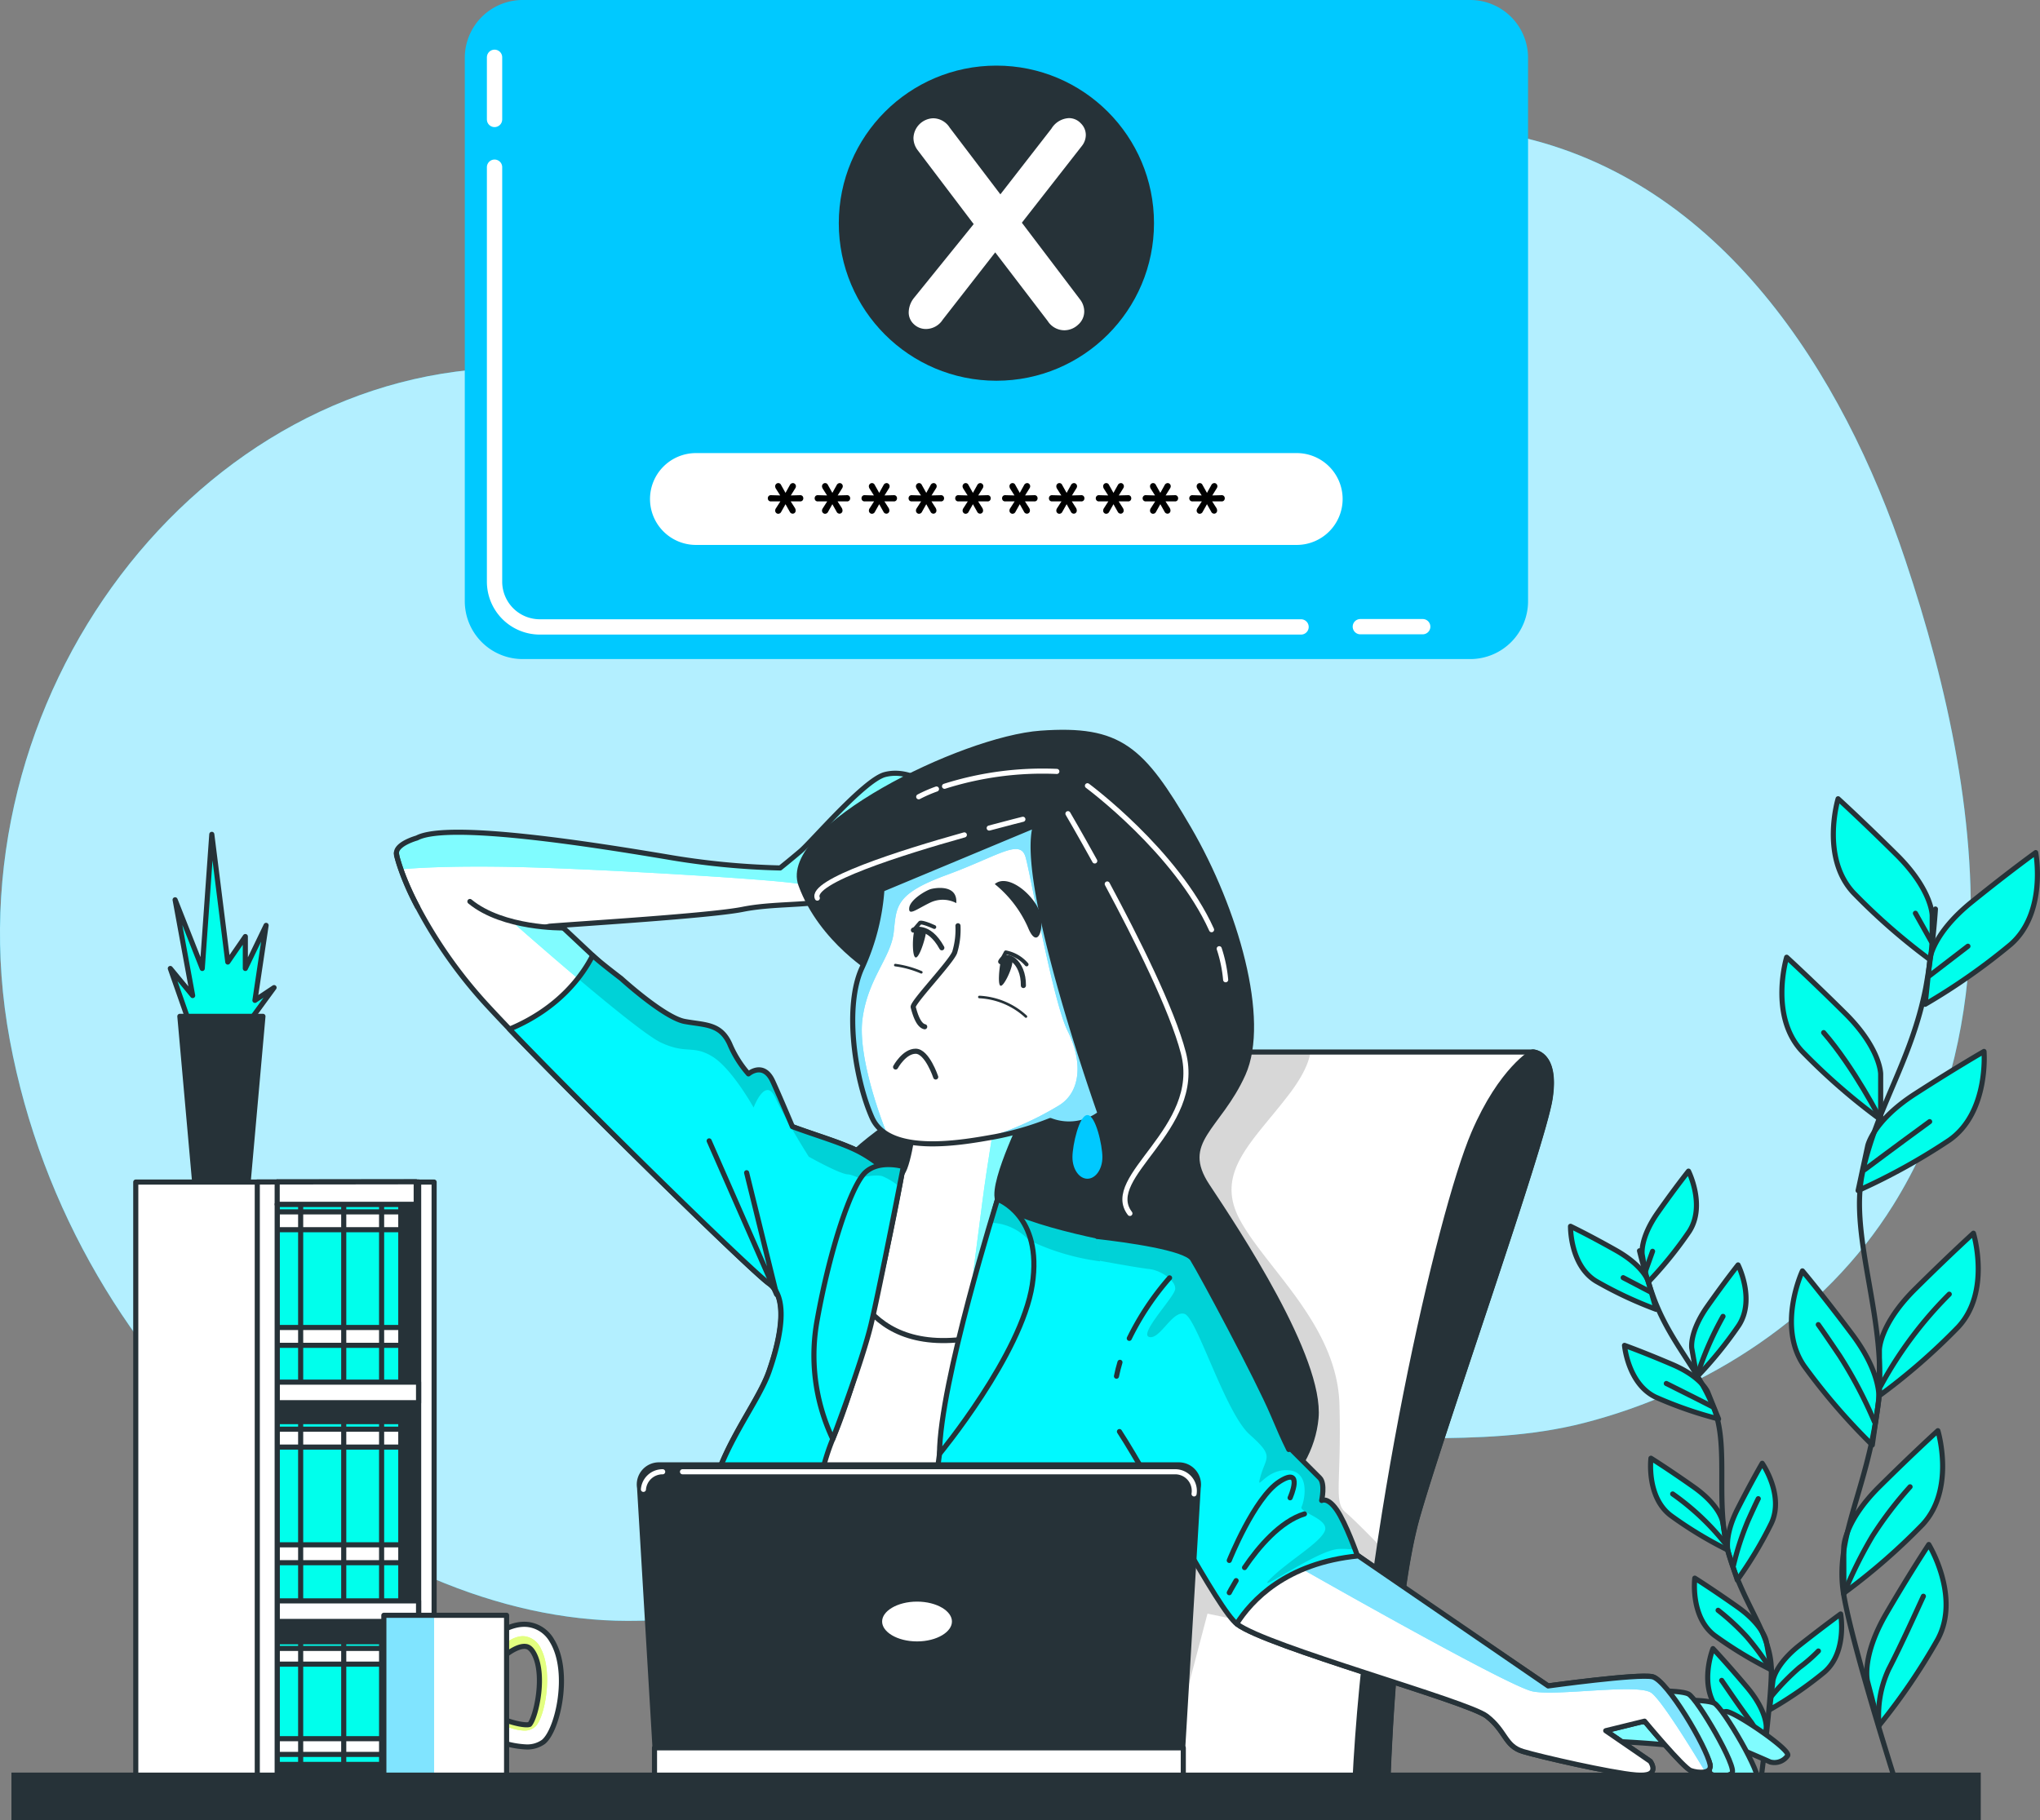 <svg id="Layer_1" data-name="Layer 1" xmlns="http://www.w3.org/2000/svg" xmlns:xlink="http://www.w3.org/1999/xlink" viewBox="0 0 399.71 356.78"><rect x="0" y="0" width="399.71" height="356.78" fill="#808080" stroke="none"/><defs><style>.cls-1,.cls-14,.cls-29,.cls-31,.cls-35,.cls-5{fill:none;}.cls-2{fill:#00c9ff;}.cls-11,.cls-3,.cls-7,.cls-8{fill:#fff;}.cls-3{opacity:0.7;}.cls-11,.cls-13,.cls-3{isolation:isolate;}.cls-4{fill:#00ffec;}.cls-29,.cls-31,.cls-4,.cls-5,.cls-6,.cls-7{stroke:#263238;}.cls-14,.cls-29,.cls-31,.cls-35,.cls-4,.cls-5,.cls-6,.cls-7{stroke-linecap:round;stroke-linejoin:round;}.cls-30,.cls-6{fill:#263238;}.cls-9{clip-path:url(#clip-path);}.cls-10{fill:#00f9ff;}.cls-11,.cls-16{opacity:0.5;}.cls-12{clip-path:url(#clip-path-3);}.cls-13{opacity:0.16;}.cls-14,.cls-35{stroke:#fff;}.cls-15{clip-path:url(#clip-path-4);}.cls-17{clip-path:url(#clip-path-6);}.cls-18{clip-path:url(#clip-path-8);}.cls-19{clip-path:url(#clip-path-9);}.cls-20{clip-path:url(#clip-path-10);}.cls-21{clip-path:url(#clip-path-11);}.cls-22{clip-path:url(#clip-path-12);}.cls-23{clip-path:url(#clip-path-14);}.cls-24{clip-path:url(#clip-path-16);}.cls-25{clip-path:url(#clip-path-18);}.cls-26{clip-path:url(#clip-path-20);}.cls-27{clip-path:url(#clip-path-21);}.cls-28{clip-path:url(#clip-path-23);}.cls-29{stroke-width:0.5px;}.cls-31{stroke-width:0.75px;}.cls-32{clip-path:url(#clip-path-25);}.cls-33{fill:#c6ff00;}.cls-34{clip-path:url(#clip-path-27);}.cls-35{stroke-width:3px;}</style><clipPath id="clip-path" transform="translate(-54.93 -75)"><path class="cls-1" d="M136.74,252.74c-2.91-5.61-4.13-9.63-4.13-10.56,0-1.84,4-2.94,4-2.94,6.24-3.3,35.59,1.47,48.8,3.67a150.84,150.84,0,0,0,22.38,2.2s1.83-1.46,4-3.3,12.47-13.94,16.51-15,7.7,1.47,7.7,1.47,6.6,4,5.5,4.77-17.24,14.67-21.28,17.24-12.47,1.47-19.81,2.94c-6.32,1.26-31.92,2.82-37.79,3.3a21.33,21.33,0,0,1-13.21-1.1"/></clipPath><clipPath id="clip-path-3" transform="translate(-54.93 -75)"><path class="cls-1" d="M281.65,285.36a7.81,7.81,0,0,1,6.92-4.17h66.7s4.82,0,3.38,9.16-21.22,65.09-26,82-5.79,52.55-5.79,52.55h-80S253.2,339.67,281.65,285.36Z"/></clipPath><clipPath id="clip-path-4" transform="translate(-54.93 -75)"><path class="cls-1" d="M132.61,242.18a1.62,1.62,0,0,0,0,.21A1.62,1.62,0,0,1,132.61,242.18Zm4.13,10.56a48.12,48.12,0,0,1-4-9.72A48.12,48.12,0,0,0,136.74,252.74Zm-4.11-10.29c0,.06,0,.13,0,.22C132.65,242.59,132.64,242.51,132.63,242.45Zm.05.28a1.88,1.88,0,0,0,.06.29A1.88,1.88,0,0,1,132.68,242.73Zm4.06,10a91.24,91.24,0,0,0,13.84,19.52c13.21,14.31,51.37,51.74,55,54.3s2.57,9.91,0,17.25-12.11,18-11.74,29.72,4,29.72,3.67,33.39S188,423.06,188,423.06h94.66s-11.79-15-11.79-20.13,16.19-70.86,16.92-75.63-2.2-8.07-8.07-8.44-28.25-5.14-29.35-8.81,5.87-17.61,5.87-17.61l-22,1.1s-1.1,9.54-2.57,11.38-3.67-1.84-8.81-4.41-15-4.77-18.71-7.7-38.89-36-38.89-36"/></clipPath><clipPath id="clip-path-6" transform="translate(-54.93 -75)"><path class="cls-1" d="M250.38,310.05c-1.1-3.66,5.87-17.61,5.87-17.61l-22,1.11s-1.11,9.53-2.57,11.37-3.67-1.84-8.81-4.4c-.39-.2-.81-.39-1.26-.58l-1.33,20.91s1.93,20.26,25.07,16.4c9.37-1.57,19.37-9.92,28-19.32C264.46,316.3,251.22,312.86,250.38,310.05Z"/></clipPath><clipPath id="clip-path-8" transform="translate(-54.93 -75)"><path class="cls-1" d="M231.67,304.92c-1.47,1.83-3.67-1.84-8.81-4.4-3.24-1.63-8.39-3.11-12.67-4.71-1.21-2.87-2.81-6.61-3.84-8.87-1.83-4-4.77-1.47-4.77-1.47a21.4,21.4,0,0,1-3.67-5.87c-1.83-4-4.77-3.67-8.8-4.4s-12.48-8.44-12.48-8.44-3.95-3-5.58-4.49c-1.9,3.74-6.45,10.32-16.29,14.43,15.68,16.39,47.52,47.53,50.86,49.87,3.67,2.56,2.56,9.9,0,17.24s-12.11,18-11.74,29.72,4,29.72,3.66,33.39c-.32,3.27-7.64,13.53-9.23,15.72l3.73.42h19.42c-.11-9.84-.11-50,6.63-66C225.8,338.67,231.67,304.92,231.67,304.92Z"/></clipPath><clipPath id="clip-path-9" transform="translate(-54.93 -75)"><path class="cls-1" d="M231.93,303.64s-4.56-1.4-7.37,1.06-7,15.08-9.47,28.77a38.26,38.26,0,0,0,3,23.55s5.77-15.13,7.52-22.5S231.93,303.64,231.93,303.64Z"/></clipPath><clipPath id="clip-path-10" transform="translate(-54.93 -75)"><path class="cls-1" d="M239.89,423.06h42.78s-11.79-15-11.79-20.13,16.19-70.86,16.92-75.63-2.2-8.07-8.07-8.44-28.25-5.14-29.35-8.81c0,0-8.44,29.72-11.37,49.9C236.49,377.26,239.1,413.17,239.89,423.06Z"/></clipPath><clipPath id="clip-path-11" transform="translate(-54.93 -75)"><path class="cls-1" d="M250.38,310.05s-11.31,36-11.37,49.9c0,0,16.08-19.47,18.18-33.15S250.38,310.05,250.38,310.05Z"/></clipPath><clipPath id="clip-path-12" transform="translate(-54.93 -75)"><path class="cls-1" d="M371.23,416.29s8.29.34,13.72,1.12a99.2,99.2,0,0,0,10.92.87s-3-6.06-6.2-7.77-9-4.77-13.86-4.09S364,412,364.58,413.56,367.75,415.83,371.23,416.29Z"/></clipPath><clipPath id="clip-path-14" transform="translate(-54.93 -75)"><path class="cls-1" d="M385,413.81s6.57-3.41,8.21-3.36,12.54,7.42,12,8.6a3.14,3.14,0,0,1-3.44,1.28c-1.21-.57-8.55-3.69-8.55-3.69l-4.8,1.13Z"/></clipPath><clipPath id="clip-path-16" transform="translate(-54.93 -75)"><path class="cls-1" d="M380.31,408.2s8.76-.28,10.5.6,9.6,14.36,8.42,15.34-4.44.69-4.34-.4-7.24-8.31-7.24-8.31l-5.71-1.26Z"/></clipPath><clipPath id="clip-path-18" transform="translate(-54.93 -75)"><path class="cls-1" d="M375.13,406.39s8.86-.29,10.62.61,9.72,14.53,8.52,15.53-4.48.69-4.38-.41-7.33-8.41-7.33-8.41l-5.78-1.27Z"/></clipPath><clipPath id="clip-path-20" transform="translate(-54.93 -75)"><path class="cls-1" d="M274.27,355.57c6.42,9.89,19.31,34.95,23.07,37.77,5.87,4.4,45.11,15.08,48.89,18s3.52,5.85,7.1,6.92,17,4.15,22.13,4.62,2.82-2.69,2.82-2.69l-8.73-6,7.61-1.88s7.63,9.18,9.06,9.68,3.95,0,3.79-1.13c-.28-1.81-8.42-16.62-11.31-17.25s-20.43,1.8-20.43,1.8-36.78-24.81-37.44-25.69c0,0-2.21-6.24-4-8.81s-2.94-1.83-2.94-1.83.74-3.31-.36-4.41l-5.87-5.87-.21.29c-1-2-2-4.29-3.09-6.89-3.08-7.23-13.95-27.52-15.78-30.45-1.37-2.18-12.85-3.76-18.67-4.42"/></clipPath><clipPath id="clip-path-21" transform="translate(-54.93 -75)"><path class="cls-1" d="M346.23,411.35c3.79,2.93,3.52,5.85,7.1,6.92s17,4.14,22.13,4.62,2.82-2.69,2.82-2.69l-8.73-6,7.61-1.87s7.63,9.18,9.06,9.68,4.15.68,3.79-1.13c-.7-3.51-8.42-16.62-11.31-17.25s-20.43,1.8-20.43,1.8-33.51-23-37.18-25.49c-14.23,1.37-21,8.82-23.84,13.29l.09.08C303.21,397.74,342.45,408.42,346.23,411.35Z"/></clipPath><clipPath id="clip-path-23" transform="translate(-54.93 -75)"><path class="cls-1" d="M257.85,236.73,227.73,249.3a44.34,44.34,0,0,1-3.87,15.3c-3.56,7.54-1.48,21.79,1.94,29.47s18.49,4.69,24,3.73a59.11,59.11,0,0,0,10.93-3.19,10.16,10.16,0,0,0,9.76-1.36S254.37,248,257.85,236.73Z"/></clipPath><clipPath id="clip-path-25" transform="translate(-54.93 -75)"><path class="cls-1" d="M158,417.38a17.64,17.64,0,0,1-6.3-1.5,2.18,2.18,0,0,1,1.72-4c2,.85,4.59,1.38,5.29,1.08,1.26-1.42,3.21-10,.69-14.14-.57-.92-1.1-1.09-1.45-1.13-1.43-.2-3.55,1.27-4.3,2a2.18,2.18,0,1,1-3-3.18c.4-.37,4-3.63,7.85-3.11a6.28,6.28,0,0,1,4.58,3.16c3.72,6.05,1.17,17.56-1.68,19.84A5.44,5.44,0,0,1,158,417.38Z"/></clipPath><clipPath id="clip-path-27" transform="translate(-54.93 -75)"><rect class="cls-1" x="130.13" y="391.58" width="24.05" height="31.92"/></clipPath></defs><title>credentialsError</title><g id="Background_Simple" data-name="Background Simple"><path class="cls-2" d="M440.71,263.76c2-26.57-4.18-54.31-12.46-79C416,148,392.08,110.33,351.88,101.63c-23.19-5-46.78.36-66.65,12.92-19.11,12.08-34,27.69-57.51,30.71-23.77,3.06-48.16,1.83-72.05,1.83-61.43,0-111.28,64.53-98.82,131.75s71.22,113.83,121.07,113.83c44.8,0,81.66-26.87,124.21-34.09,21.1-3.58,42.29.66,63.17-4.7,24.27-6.24,47.09-21.11,60.54-42.64C435,296.56,439.46,280.39,440.71,263.76Z" transform="translate(-54.93 -75)"/><path class="cls-3" d="M440.71,263.76c2-26.57-4.18-54.31-12.46-79C416,148,392.08,110.33,351.88,101.63c-23.19-5-46.78.36-66.65,12.92-19.11,12.08-34,27.69-57.51,30.71-23.77,3.06-48.16,1.83-72.05,1.83-61.43,0-111.28,64.53-98.82,131.75s71.22,113.83,121.07,113.83c44.8,0,81.66-26.87,124.21-34.09,21.1-3.58,42.29.66,63.17-4.7,24.27-6.24,47.09-21.11,60.54-42.64C435,296.56,439.46,280.39,440.71,263.76Z" transform="translate(-54.93 -75)"/></g><g id="Plants"><path class="cls-4" d="M433.52,254.43s0-5-7-11.93-11.44-10.95-11.44-10.95-3.48,11.44,3,18.41a122,122,0,0,0,15.41,13.42Z" transform="translate(-54.93 -75)"/><path class="cls-4" d="M423.42,285.49s0-5-7-11.93S405,262.61,405,262.61s-3.48,11.44,3,18.41a122.21,122.21,0,0,0,15.42,13.43Z" transform="translate(-54.93 -75)"/><path class="cls-4" d="M433.08,262.9s.53-4.94,8.19-11.13,12.53-9.67,12.53-9.67,2.25,11.74-4.91,18a123.07,123.07,0,0,1-16.75,11.73Z" transform="translate(-54.93 -75)"/><path class="cls-4" d="M420.88,299.58s1-4.86,9.31-10.21,13.48-8.3,13.48-8.3,1,11.91-6.78,17.37a122.67,122.67,0,0,1-17.89,9.9Z" transform="translate(-54.93 -75)"/><path class="cls-4" d="M423.17,339.58s0-5,7-11.94,11.43-10.94,11.43-10.94,3.49,11.44-3,18.4a122,122,0,0,1-15.42,13.43Z" transform="translate(-54.93 -75)"/><path class="cls-4" d="M423.06,349.34s.7-4.92-5.2-12.8-9.77-12.46-9.77-12.46-5.07,10.83.34,18.64a122.34,122.34,0,0,0,13.35,15.48Z" transform="translate(-54.93 -75)"/><path class="cls-4" d="M416.19,378.27s0-5,7-11.93,11.44-10.94,11.44-10.94,3.48,11.43-3,18.4a123,123,0,0,1-15.42,13.43Z" transform="translate(-54.93 -75)"/><path class="cls-4" d="M420.84,404.5s-1.26-4.81,3.71-13.31,8.3-13.48,8.3-13.48,6.26,10.18,1.77,18.56a122.81,122.81,0,0,1-11.51,16.9Z" transform="translate(-54.93 -75)"/><path class="cls-5" d="M434.15,253.16a141.66,141.66,0,0,1-1.9,15.44c-2.76,14.22-9.64,23.4-12.39,36.24s5.15,29.39,3,45.89-8.53,25.67-6.7,36.68,11.47,40.83,11.47,40.83" transform="translate(-54.93 -75)"/><line class="cls-5" x1="378.09" y1="191.21" x2="385.59" y2="185.45"/><line class="cls-5" x1="378.44" y1="184.58" x2="375.3" y2="178.99"/><path class="cls-5" d="M420.28,304.25s6.28-4.71,12.74-9.42" transform="translate(-54.93 -75)"/><path class="cls-5" d="M423.42,294.45s-5.24-10.27-11.17-17.07" transform="translate(-54.93 -75)"/><path class="cls-5" d="M423.42,346.65a77.59,77.59,0,0,1,13.44-18" transform="translate(-54.93 -75)"/><path class="cls-5" d="M422.2,353.64a87.44,87.44,0,0,0-6.81-12.92c-3.66-5.41-4.19-6.11-4.19-6.11" transform="translate(-54.93 -75)"/><path class="cls-5" d="M416.19,387.41A83.77,83.77,0,0,1,421.85,376a73.25,73.25,0,0,1,7.33-9.6" transform="translate(-54.93 -75)"/><path class="cls-5" d="M423.11,413.16a21.25,21.25,0,0,1,1.88-11c2.62-5.06,5.58-11.69,6.8-14.31" transform="translate(-54.93 -75)"/><path class="cls-4" d="M376.7,320.88s-.54-3.12,3.07-8.25,6-8.1,6-8.1,3.42,6.8.12,11.86a78.12,78.12,0,0,1-8.21,10.1Z" transform="translate(-54.93 -75)"/><path class="cls-4" d="M386.41,339.26s-.54-3.12,3.07-8.24,6-8.11,6-8.11,3.43,6.8.13,11.87a78.46,78.46,0,0,1-8.21,10.09Z" transform="translate(-54.93 -75)"/><path class="cls-4" d="M377.89,326.14s-.86-3-6.34-6.09-8.9-4.71-8.9-4.71-.14,7.61,5,10.75a78.22,78.22,0,0,0,11.78,5.53Z" transform="translate(-54.93 -75)"/><path class="cls-4" d="M389.53,347.82s-1.18-2.94-6.94-5.4-9.36-3.74-9.36-3.74.66,7.58,6.14,10.16a78.08,78.08,0,0,0,12.29,4.26Z" transform="translate(-54.93 -75)"/><path class="cls-4" d="M392.43,373.15s-.54-3.12-5.66-6.73-8.36-5.62-8.36-5.62-.94,7.55,3.87,11.21a77.35,77.35,0,0,0,11.13,6.75Z" transform="translate(-54.93 -75)"/><path class="cls-4" d="M393.57,379.26s-1-3,1.86-8.6,4.78-8.87,4.78-8.87,4.35,6.24,1.81,11.72a78.25,78.25,0,0,1-6.69,11.16Z" transform="translate(-54.93 -75)"/><path class="cls-4" d="M402.31,404.41s.36-3.14,5.27-7,8-6.09,8-6.09,1.37,7.49-3.22,11.42a76.94,76.94,0,0,1-10.72,7.37Z" transform="translate(-54.93 -75)"/><path class="cls-4" d="M401,396.65s-.54-3.12-5.66-6.73S387,384.3,387,384.3s-.94,7.55,3.87,11.22A78.4,78.4,0,0,0,402,402.27Z" transform="translate(-54.93 -75)"/><path class="cls-4" d="M401,413.61s.26-3.16-3.78-7.95-6.66-7.55-6.66-7.55-2.83,7.06.9,11.83a78.43,78.43,0,0,0,9,9.34Z" transform="translate(-54.93 -75)"/><path class="cls-5" d="M376.17,320.14a90.29,90.29,0,0,0,2.87,9.48c3.27,8.62,8.58,13.63,11.7,21.38s0,19,3.08,29.11S402,395.28,402,402.38s-2.76,26.85-2.76,26.85" transform="translate(-54.93 -75)"/><line class="cls-5" x1="323.37" y1="253.2" x2="318.04" y2="250.41"/><line class="cls-5" x1="322.43" y1="249.08" x2="323.8" y2="245.24"/><path class="cls-5" d="M390.42,350.68s-4.46-2.28-9-4.53" transform="translate(-54.93 -75)"/><path class="cls-5" d="M387.38,344.87A64.08,64.08,0,0,1,392.53,333" transform="translate(-54.93 -75)"/><path class="cls-5" d="M393.05,377.61a49.47,49.47,0,0,0-10.38-9.81" transform="translate(-54.93 -75)"/><path class="cls-5" d="M394.57,381.85a56.26,56.26,0,0,1,2.87-8.83c1.71-3.79,2-4.29,2-4.29" transform="translate(-54.93 -75)"/><path class="cls-5" d="M401.76,407.77a46.81,46.81,0,0,1,5.74-5.95,30.16,30.16,0,0,0,3.72-3.24" transform="translate(-54.93 -75)"/><path class="cls-5" d="M402,402.38a53.67,53.67,0,0,0-4.79-6.56,46.69,46.69,0,0,0-5.64-5.22" transform="translate(-54.93 -75)"/><path class="cls-5" d="M400.46,419.28a13.53,13.53,0,0,0-2.37-6.7c-2.19-2.89-4.77-6.73-5.82-8.24" transform="translate(-54.93 -75)"/></g><g id="Bookshelf"><polygon class="cls-4" points="37.75 202.32 33.37 189.81 37.75 195.12 34.31 176.35 39.63 189.81 41.5 163.52 44.63 188.55 48.07 183.55 48.07 189.81 52.14 181.36 49.95 196.06 53.7 193.56 47.76 201.69 37.75 202.32"/><polygon class="cls-6" points="51.52 199.19 35.24 199.19 38.17 232.04 48.59 232.04 51.52 199.19"/><rect class="cls-7" x="26.6" y="231.67" width="55.42" height="117.4"/><rect class="cls-7" x="54.31" y="231.67" width="30.75" height="117.4"/><rect class="cls-6" x="54.31" y="231.67" width="27.28" height="117.4"/><rect class="cls-4" x="54.31" y="321.77" width="24.22" height="24.04"/><rect class="cls-7" x="54.31" y="323.07" width="24.22" height="3.08"/><rect class="cls-7" x="54.31" y="340.77" width="24.22" height="3.08"/><line class="cls-5" x1="58.91" y1="322.27" x2="58.91" y2="352.67"/><line class="cls-5" x1="67.35" y1="322.27" x2="67.35" y2="352.67"/><line class="cls-5" x1="74.77" y1="322.27" x2="74.77" y2="352.67"/><rect class="cls-4" x="54.31" y="236.03" width="24.22" height="35.35"/><rect class="cls-7" x="54.31" y="237.51" width="24.22" height="3.5"/><rect class="cls-7" x="54.31" y="260.17" width="24.22" height="3.5"/><line class="cls-5" x1="58.91" y1="236.59" x2="58.91" y2="271.14"/><line class="cls-5" x1="67.35" y1="236.59" x2="67.35" y2="271.14"/><line class="cls-5" x1="74.77" y1="236.59" x2="74.77" y2="271.14"/><rect class="cls-4" x="54.31" y="278.63" width="24.22" height="35.35"/><rect class="cls-7" x="54.31" y="280.11" width="24.22" height="3.5"/><rect class="cls-7" x="54.31" y="302.77" width="24.22" height="3.5"/><line class="cls-5" x1="58.91" y1="279.2" x2="58.91" y2="313.74"/><line class="cls-5" x1="67.35" y1="279.2" x2="67.35" y2="313.74"/><line class="cls-5" x1="74.77" y1="279.2" x2="74.77" y2="313.74"/><rect class="cls-7" x="54.31" y="270.89" width="27.71" height="4.02"/><rect class="cls-7" x="54.31" y="313.76" width="27.71" height="4.02"/><line class="cls-5" x1="82.03" y1="231.67" x2="82.03" y2="349.06"/><polygon class="cls-7" points="50.41 231.66 50.41 349.06 54.31 349.06 54.31 236.03 81.55 236.03 81.55 231.62 50.41 231.66"/><line class="cls-5" x1="54.31" y1="236.03" x2="54.31" y2="231.67"/></g><g id="Character"><path class="cls-8" d="M136.74,252.74c-2.91-5.61-4.13-9.63-4.13-10.56,0-1.84,4-2.94,4-2.94,6.24-3.3,35.59,1.47,48.8,3.67a150.84,150.84,0,0,0,22.38,2.2s1.83-1.46,4-3.3,12.47-13.94,16.51-15,7.7,1.47,7.7,1.47,6.6,4,5.5,4.77-17.24,14.67-21.28,17.24-12.47,1.47-19.81,2.94c-6.32,1.26-31.92,2.82-37.79,3.3a21.33,21.33,0,0,1-13.21-1.1" transform="translate(-54.93 -75)"/><g class="cls-9"><path class="cls-10" d="M236.07,228.24s-3.67-2.57-7.7-1.47-14.31,13.21-16.51,15-4,3.3-4,3.3a150.84,150.84,0,0,1-22.38-2.2c-13.21-2.2-42.56-7-48.8-3.67,0,0-4,1.1-4,2.94a12.34,12.34,0,0,0,.8,3l.54.2s7.33-.78,23.15-.39,52.41,2.55,54.76,3.4c1,.38,8.09-1.22,15.95-4,6-4.89,13.05-11,13.76-11.43C242.68,232.27,236.07,228.24,236.07,228.24Z" transform="translate(-54.93 -75)"/></g><g class="cls-9"><path class="cls-11" d="M236.07,228.24s-3.67-2.57-7.7-1.47-14.31,13.21-16.51,15-4,3.3-4,3.3a150.84,150.84,0,0,1-22.38-2.2c-13.21-2.2-42.56-7-48.8-3.67,0,0-4,1.1-4,2.94a12.34,12.34,0,0,0,.8,3l.54.2s7.33-.78,23.15-.39,52.41,2.55,54.76,3.4c1,.38,8.09-1.22,15.95-4,6-4.89,13.05-11,13.76-11.43C242.68,232.27,236.07,228.24,236.07,228.24Z" transform="translate(-54.93 -75)"/></g><path class="cls-5" d="M136.74,252.74c-2.91-5.61-4.13-9.63-4.13-10.56,0-1.84,4-2.94,4-2.94,6.24-3.3,35.59,1.47,48.8,3.67a150.84,150.84,0,0,0,22.38,2.2s1.83-1.46,4-3.3,12.47-13.94,16.51-15,7.7,1.47,7.7,1.47,6.6,4,5.5,4.77-17.24,14.67-21.28,17.24-12.47,1.47-19.81,2.94c-6.32,1.26-31.92,2.82-37.79,3.3a21.33,21.33,0,0,1-13.21-1.1" transform="translate(-54.93 -75)"/><path class="cls-8" d="M281.65,285.36a7.81,7.81,0,0,1,6.92-4.17h66.7s4.82,0,3.38,9.16-21.22,65.09-26,82-5.79,52.55-5.79,52.55h-80S253.2,339.67,281.65,285.36Z" transform="translate(-54.93 -75)"/><g class="cls-12"><path class="cls-13" d="M311.69,281.19H288.57a7.81,7.81,0,0,0-6.92,4.17c-28.45,54.31-34.86,139.51-34.86,139.51h35.88l8.85-33.61,36.9,7.61c.26-2.82.56-5.69.91-8.52l-.8-9s-7.56-7.95-9.95-9.94-.8-5.57-1.2-21.09-14.32-26.66-19.49-36.21,2.78-15.52,9.94-25.07C310.39,285.59,311.42,283.05,311.69,281.19Z" transform="translate(-54.93 -75)"/></g><path class="cls-5" d="M281.65,285.36a7.81,7.81,0,0,1,6.92-4.17h66.7s4.82,0,3.38,9.16-21.22,65.09-26,82-5.79,52.55-5.79,52.55h-80S253.2,339.67,281.65,285.36Z" transform="translate(-54.93 -75)"/><path class="cls-6" d="M343.7,297.1c-6.74,15.73-21,78-23.32,127.77h6.44s1-35.68,5.79-52.55,24.59-72.81,26-82-3.38-9.16-3.38-9.16S349.11,284.49,343.7,297.1Z" transform="translate(-54.93 -75)"/><path class="cls-6" d="M226.53,265.66s-10.64-6.24-14.67-17.24,31.55-28.62,47-29.72,19.81,2.93,29,18.71,15.41,37.42,10.64,48.06-12.84,13.21-7,22,22.38,33.75,21.28,45.49-12.47,22-29,23.12-38.53-8.81-56.87-25-13.58-40-7-47.7,16.51-10.64,17.24-18.34S226.53,265.66,226.53,265.66Z" transform="translate(-54.93 -75)"/><path class="cls-14" d="M271.88,248.25c5.65,10.52,12.72,24.61,14.92,33.12,3.87,14.9-16,24.28-10.48,31.45" transform="translate(-54.93 -75)"/><path class="cls-14" d="M264.18,234.47s2.2,3.75,5.25,9.27" transform="translate(-54.93 -75)"/><path class="cls-14" d="M293.82,260.94a27.08,27.08,0,0,1,1.26,6.08" transform="translate(-54.93 -75)"/><path class="cls-14" d="M268,229s17.38,12.84,24.32,28.21" transform="translate(-54.93 -75)"/><path class="cls-14" d="M243.88,238.63c-12.41,3.48-30.26,9.13-28.81,12.39" transform="translate(-54.93 -75)"/><path class="cls-14" d="M255.35,235.57s-2.65.66-6.6,1.72" transform="translate(-54.93 -75)"/><path class="cls-14" d="M240,229.1a63.69,63.69,0,0,1,22-2.91" transform="translate(-54.93 -75)"/><path class="cls-14" d="M234.94,231.16a27.72,27.72,0,0,1,3.48-1.52" transform="translate(-54.93 -75)"/><path class="cls-8" d="M132.61,242.18a1.62,1.62,0,0,0,0,.21A1.62,1.62,0,0,1,132.61,242.18Zm4.13,10.56a48.12,48.12,0,0,1-4-9.72A48.12,48.12,0,0,0,136.74,252.74Zm-4.11-10.29c0,.06,0,.13,0,.22C132.65,242.59,132.64,242.51,132.63,242.45Zm.05.28a1.88,1.88,0,0,0,.06.29A1.88,1.88,0,0,1,132.68,242.73Zm4.06,10a91.24,91.24,0,0,0,13.84,19.52c13.21,14.31,51.37,51.74,55,54.3s2.57,9.91,0,17.25-12.11,18-11.74,29.72,4,29.72,3.67,33.39S188,423.06,188,423.06h94.66s-11.79-15-11.79-20.13,16.19-70.86,16.92-75.63-2.2-8.07-8.07-8.44-28.25-5.14-29.35-8.81,5.87-17.61,5.87-17.61l-22,1.1s-1.1,9.54-2.57,11.38-3.67-1.84-8.81-4.41-15-4.77-18.71-7.7-38.89-36-38.89-36" transform="translate(-54.93 -75)"/><g class="cls-15"><path class="cls-10" d="M209.77,295.64c1.83,3.2,3.66,6.09,3.66,6.09s6.17,3.47,7.71,3.47,10.8,5,10.8,5,7.72-1.93,5-8.49a20.72,20.72,0,0,0-3.22-4.62c-.46,2.91-1.2,6.72-2.07,7.81-1.47,1.83-3.67-1.84-8.81-4.4C219.51,298.84,214.13,297.32,209.77,295.64Z" transform="translate(-54.93 -75)"/><path class="cls-10" d="M190.93,280.79c-11.33-10.49-25.67-23.94-25.67-23.94l-8.34-1.2-1,.56s23.54,20.83,28.55,23.15A15.65,15.65,0,0,0,190.93,280.79Z" transform="translate(-54.93 -75)"/><path class="cls-10" d="M202.8,291.65l-.9-.8c.46.76.72,1.24.72,1.24Z" transform="translate(-54.93 -75)"/></g><g class="cls-15"><g class="cls-16"><path class="cls-8" d="M209.77,295.64c1.83,3.2,3.66,6.09,3.66,6.09s6.17,3.47,7.71,3.47,10.8,5,10.8,5,7.72-1.93,5-8.49a20.72,20.72,0,0,0-3.22-4.62c-.46,2.91-1.2,6.72-2.07,7.81-1.47,1.83-3.67-1.84-8.81-4.4C219.51,298.84,214.13,297.32,209.77,295.64Z" transform="translate(-54.93 -75)"/><path class="cls-8" d="M190.93,280.79c-11.33-10.49-25.67-23.94-25.67-23.94l-8.34-1.2-1,.56s23.54,20.83,28.55,23.15A15.65,15.65,0,0,0,190.93,280.79Z" transform="translate(-54.93 -75)"/><path class="cls-8" d="M202.8,291.65l-.9-.8c.46.76.72,1.24.72,1.24Z" transform="translate(-54.93 -75)"/></g></g><path class="cls-5" d="M132.61,242.18a1.62,1.62,0,0,0,0,.21A1.62,1.62,0,0,1,132.61,242.18Zm4.13,10.56a48.12,48.12,0,0,1-4-9.72A48.12,48.12,0,0,0,136.74,252.74Zm-4.11-10.29c0,.06,0,.13,0,.22C132.65,242.59,132.64,242.51,132.63,242.45Zm.05.28a1.88,1.88,0,0,0,.06.29A1.88,1.88,0,0,1,132.68,242.73Zm4.06,10a91.24,91.24,0,0,0,13.84,19.52c13.21,14.31,51.37,51.74,55,54.3s2.57,9.91,0,17.25-12.11,18-11.74,29.72,4,29.72,3.67,33.39S188,423.06,188,423.06h94.66s-11.79-15-11.79-20.13,16.19-70.86,16.92-75.63-2.2-8.07-8.07-8.44-28.25-5.14-29.35-8.81,5.87-17.61,5.87-17.61l-22,1.1s-1.1,9.54-2.57,11.38-3.67-1.84-8.81-4.41-15-4.77-18.71-7.7-38.89-36-38.89-36" transform="translate(-54.93 -75)"/><path class="cls-5" d="M165.26,256.86s-11.72.21-18.26-5.18" transform="translate(-54.93 -75)"/><path class="cls-8" d="M250.38,310.05c-1.1-3.66,5.87-17.61,5.87-17.61l-22,1.11s-1.11,9.53-2.57,11.37-3.67-1.84-8.81-4.4c-.39-.2-.81-.39-1.26-.58l-1.33,20.91s1.93,20.26,25.07,16.4c9.37-1.57,19.37-9.92,28-19.32C264.46,316.3,251.22,312.86,250.38,310.05Z" transform="translate(-54.93 -75)"/><g class="cls-17"><path class="cls-10" d="M249.76,295.21s-1.33,7.46-2.4,15.71-1.86,14.39-1.86,14.39l4.88-15.26,5.5-16.17S250.56,293.88,249.76,295.21Z" transform="translate(-54.93 -75)"/></g><g class="cls-17"><path class="cls-11" d="M249.76,295.21s-1.33,7.46-2.4,15.71-1.86,14.39-1.86,14.39l4.88-15.26,5.5-16.17S250.56,293.88,249.76,295.21Z" transform="translate(-54.93 -75)"/></g><path class="cls-5" d="M250.38,310.05c-1.1-3.66,5.87-17.61,5.87-17.61l-22,1.11s-1.11,9.53-2.57,11.37-3.67-1.84-8.81-4.4c-.39-.2-.81-.39-1.26-.58l-1.33,20.91s1.93,20.26,25.07,16.4c9.37-1.57,19.37-9.92,28-19.32C264.46,316.3,251.22,312.86,250.38,310.05Z" transform="translate(-54.93 -75)"/><path class="cls-10" d="M231.67,304.92c-1.47,1.83-3.67-1.84-8.81-4.4-3.24-1.63-8.39-3.11-12.67-4.71-1.21-2.87-2.81-6.61-3.84-8.87-1.83-4-4.77-1.47-4.77-1.47a21.4,21.4,0,0,1-3.67-5.87c-1.83-4-4.77-3.67-8.8-4.4s-12.48-8.44-12.48-8.44-3.95-3-5.58-4.49c-1.9,3.74-6.45,10.32-16.29,14.43,15.68,16.39,47.52,47.53,50.86,49.87,3.67,2.56,2.56,9.9,0,17.24s-12.11,18-11.74,29.72,4,29.72,3.66,33.39c-.32,3.27-7.64,13.53-9.23,15.72l3.73.42h19.42c-.11-9.84-.11-50,6.63-66C225.8,338.67,231.67,304.92,231.67,304.92Z" transform="translate(-54.93 -75)"/><g class="cls-18"><path class="cls-13" d="M222.86,300.52c-3.24-1.63-8.39-3.11-12.67-4.71-1.21-2.87-2.81-6.61-3.84-8.87-1.83-4-4.77-1.47-4.77-1.47a21.4,21.4,0,0,1-3.67-5.87c-1.83-4-4.77-3.67-8.8-4.4s-12.48-8.44-12.48-8.44-3.95-3-5.58-4.49a28.27,28.27,0,0,1-2.89,4.5c6.56,5.54,13.8,11.42,16.33,12.59,5,2.31,6.17.38,10,2.7s8.1,10,8.1,10,2.32-6.18,4.25-1.93,6.56,11.57,6.56,11.57,6.17,3.47,7.71,3.47c1.21,0,7.14,3.08,9.66,4.41.56-2.93.87-4.69.87-4.69C230.2,306.75,228,303.08,222.86,300.52Z" transform="translate(-54.93 -75)"/></g><path class="cls-5" d="M231.67,304.92c-1.47,1.83-3.67-1.84-8.81-4.4-3.24-1.63-8.39-3.11-12.67-4.71-1.21-2.87-2.81-6.61-3.84-8.87-1.83-4-4.77-1.47-4.77-1.47a21.4,21.4,0,0,1-3.67-5.87c-1.83-4-4.77-3.67-8.8-4.4s-12.48-8.44-12.48-8.44-3.95-3-5.58-4.49c-1.9,3.74-6.45,10.32-16.29,14.43,15.68,16.39,47.52,47.53,50.86,49.87,3.67,2.56,2.56,9.9,0,17.24s-12.11,18-11.74,29.72,4,29.72,3.66,33.39c-.32,3.27-7.64,13.53-9.23,15.72l3.73.42h19.42c-.11-9.84-.11-50,6.63-66C225.8,338.67,231.67,304.92,231.67,304.92Z" transform="translate(-54.93 -75)"/><path class="cls-10" d="M231.93,303.64s-4.56-1.4-7.37,1.06-7,15.08-9.47,28.77a38.26,38.26,0,0,0,3,23.55s5.77-15.13,7.52-22.5S231.93,303.64,231.93,303.64Z" transform="translate(-54.93 -75)"/><g class="cls-19"><path class="cls-13" d="M223.18,305.87s3.29-.8,4.66-.34a13.3,13.3,0,0,1,3.18,1.93l.91-3.82a7.38,7.38,0,0,0-4.43-.73C225.23,303.37,223.18,305.87,223.18,305.87Z" transform="translate(-54.93 -75)"/></g><path class="cls-5" d="M231.93,303.64s-4.56-1.4-7.37,1.06-7,15.08-9.47,28.77a38.26,38.26,0,0,0,3,23.55s5.77-15.13,7.52-22.5S231.93,303.64,231.93,303.64Z" transform="translate(-54.93 -75)"/><polyline class="cls-5" points="146.29 229.84 152.16 253.69 138.95 223.6"/><path class="cls-10" d="M239.89,423.06h42.78s-11.79-15-11.79-20.13,16.19-70.86,16.92-75.63-2.2-8.07-8.07-8.44-28.25-5.14-29.35-8.81c0,0-8.44,29.72-11.37,49.9C236.49,377.26,239.1,413.17,239.89,423.06Z" transform="translate(-54.93 -75)"/><g class="cls-20"><path class="cls-13" d="M279.73,318.86c-4.81-.3-20.7-3.56-26.89-6.74l2.24,5.2a45.25,45.25,0,0,0,13.06,4.52c7.45,1.34,14.38,1.07,18.91,7.73l.22.33c.28-1.28.47-2.18.53-2.6C288.54,322.53,285.6,319.23,279.73,318.86Z" transform="translate(-54.93 -75)"/></g><path class="cls-5" d="M239.89,423.06h42.78s-11.79-15-11.79-20.13,16.19-70.86,16.92-75.63-2.2-8.07-8.07-8.44-28.25-5.14-29.35-8.81c0,0-8.44,29.72-11.37,49.9C236.49,377.26,239.1,413.17,239.89,423.06Z" transform="translate(-54.93 -75)"/><path class="cls-10" d="M250.38,310.05s-11.31,36-11.37,49.9c0,0,16.08-19.47,18.18-33.15S250.38,310.05,250.38,310.05Z" transform="translate(-54.93 -75)"/><g class="cls-21"><path class="cls-13" d="M248.43,314.65a10.46,10.46,0,0,1,8.78,4.26s-2.21-6.53-6.83-8.86Z" transform="translate(-54.93 -75)"/></g><path class="cls-5" d="M250.38,310.05s-11.31,36-11.37,49.9c0,0,16.08-19.47,18.18-33.15S250.38,310.05,250.38,310.05Z" transform="translate(-54.93 -75)"/><path class="cls-8" d="M371.23,416.29s8.29.34,13.72,1.12a99.2,99.2,0,0,0,10.92.87s-3-6.06-6.2-7.77-9-4.77-13.86-4.09S364,412,364.58,413.56,367.75,415.83,371.23,416.29Z" transform="translate(-54.93 -75)"/><g class="cls-22"><path class="cls-10" d="M371.23,416.29s8.29.34,13.72,1.12a99.2,99.2,0,0,0,10.92.87s-3-6.06-6.2-7.77-9-4.77-13.86-4.09S364,412,364.58,413.56,367.75,415.83,371.23,416.29Z" transform="translate(-54.93 -75)"/></g><g class="cls-22"><path class="cls-11" d="M371.23,416.29s8.29.34,13.72,1.12a99.2,99.2,0,0,0,10.92.87s-3-6.06-6.2-7.77-9-4.77-13.86-4.09S364,412,364.58,413.56,367.75,415.83,371.23,416.29Z" transform="translate(-54.93 -75)"/></g><path class="cls-5" d="M371.23,416.29s8.29.34,13.72,1.12a99.2,99.2,0,0,0,10.92.87s-3-6.06-6.2-7.77-9-4.77-13.86-4.09S364,412,364.58,413.56,367.75,415.83,371.23,416.29Z" transform="translate(-54.93 -75)"/><path class="cls-8" d="M385,413.81s6.57-3.41,8.21-3.36,12.54,7.42,12,8.6a3.14,3.14,0,0,1-3.44,1.28c-1.21-.57-8.55-3.69-8.55-3.69l-4.8,1.13Z" transform="translate(-54.93 -75)"/><g class="cls-23"><path class="cls-10" d="M385,413.81s6.57-3.41,8.21-3.36,12.54,7.42,12,8.6-3.12,2.14-3.44,1.28-8.55-3.69-8.55-3.69l-4.8,1.13Z" transform="translate(-54.93 -75)"/></g><g class="cls-23"><path class="cls-11" d="M385,413.81s6.57-3.41,8.21-3.36,12.54,7.42,12,8.6-3.12,2.14-3.44,1.28-8.55-3.69-8.55-3.69l-4.8,1.13Z" transform="translate(-54.93 -75)"/></g><path class="cls-5" d="M385,413.81s6.57-3.41,8.21-3.36,12.54,7.42,12,8.6a3.14,3.14,0,0,1-3.44,1.28c-1.21-.57-8.55-3.69-8.55-3.69l-4.8,1.13Z" transform="translate(-54.93 -75)"/><path class="cls-8" d="M380.31,408.2s8.76-.28,10.5.6,9.6,14.36,8.42,15.34-4.44.69-4.34-.4-7.24-8.31-7.24-8.31l-5.71-1.26Z" transform="translate(-54.93 -75)"/><g class="cls-24"><path class="cls-10" d="M380.31,408.2s8.76-.28,10.5.6,9.6,14.36,8.42,15.34-4.44.69-4.34-.4-7.24-8.31-7.24-8.31l-5.71-1.26Z" transform="translate(-54.93 -75)"/></g><g class="cls-24"><path class="cls-11" d="M380.31,408.2s8.76-.28,10.5.6,9.6,14.36,8.42,15.34-4.44.69-4.34-.4-7.24-8.31-7.24-8.31l-5.71-1.26Z" transform="translate(-54.93 -75)"/></g><path class="cls-5" d="M380.31,408.2s8.76-.28,10.5.6,9.6,14.36,8.42,15.34-4.44.69-4.34-.4-7.24-8.31-7.24-8.31l-5.71-1.26Z" transform="translate(-54.93 -75)"/><path class="cls-8" d="M375.13,406.39s8.86-.29,10.62.61,9.72,14.53,8.52,15.53-4.48.69-4.38-.41-7.33-8.41-7.33-8.41l-5.78-1.27Z" transform="translate(-54.93 -75)"/><g class="cls-25"><path class="cls-10" d="M375.13,406.39s8.86-.29,10.62.61,9.72,14.53,8.52,15.53-4.48.69-4.38-.41-7.33-8.41-7.33-8.41l-5.78-1.27Z" transform="translate(-54.93 -75)"/></g><g class="cls-25"><path class="cls-11" d="M375.13,406.39s8.86-.29,10.62.61,9.72,14.53,8.52,15.53-4.48.69-4.38-.41-7.33-8.41-7.33-8.41l-5.78-1.27Z" transform="translate(-54.93 -75)"/></g><path class="cls-5" d="M375.13,406.39s8.86-.29,10.62.61,9.72,14.53,8.52,15.53-4.48.69-4.38-.41-7.33-8.41-7.33-8.41l-5.78-1.27Z" transform="translate(-54.93 -75)"/><path class="cls-10" d="M274.27,355.57c6.42,9.89,19.31,34.95,23.07,37.77,5.87,4.4,45.11,15.08,48.89,18s3.52,5.85,7.1,6.92,17,4.15,22.13,4.62,2.82-2.69,2.82-2.69l-8.73-6,7.61-1.88s7.63,9.18,9.06,9.68,3.95,0,3.79-1.13c-.28-1.81-8.42-16.62-11.31-17.25s-20.43,1.8-20.43,1.8-36.78-24.81-37.44-25.69c0,0-2.21-6.24-4-8.81s-2.94-1.83-2.94-1.83.74-3.31-.36-4.41l-5.87-5.87-.21.29c-1-2-2-4.29-3.09-6.89-3.08-7.23-13.95-27.52-15.78-30.45-1.37-2.18-12.85-3.76-18.67-4.42" transform="translate(-54.93 -75)"/><g class="cls-26"><path class="cls-13" d="M299.83,356.2c4.8,4.26,3.2,4.26,2.13,8s.8-1.33,5.33-1.06,3.2,6.12,2.66,7.19,5.6,2.4,4.53,4.79-7.19,5.86-10.65,9.32,9.05-5.59,13.31-5.85c1.3-.09,2.37.08,3.27.06a42,42,0,0,0-3.62-7.68c-1.84-2.57-2.94-1.84-2.94-1.84s.74-3.3-.36-4.4l-5.87-5.87-.21.28c-1-2-2-4.28-3.1-6.88-3.07-7.23-13.94-27.52-15.77-30.46-1.37-2.18-12.85-3.75-18.67-4.41l.53,4.63.13.1s7.19,1.33,9.59,1.6,5.33,2.39,5.06,4-7.19,8.79-5.06,9.32,4.53-5.32,6.93-4.52S295,351.94,299.83,356.2Z" transform="translate(-54.93 -75)"/></g><path class="cls-5" d="M274.27,355.57c6.42,9.89,19.31,34.95,23.07,37.77,5.87,4.4,45.11,15.08,48.89,18s3.52,5.85,7.1,6.92,17,4.15,22.13,4.62,2.82-2.69,2.82-2.69l-8.73-6,7.61-1.88s7.63,9.18,9.06,9.68,3.95,0,3.79-1.13c-.28-1.81-8.42-16.62-11.31-17.25s-20.43,1.8-20.43,1.8-36.78-24.81-37.44-25.69c0,0-2.21-6.24-4-8.81s-2.94-1.83-2.94-1.83.74-3.31-.36-4.41l-5.87-5.87-.21.29c-1-2-2-4.29-3.09-6.89-3.08-7.23-13.95-27.52-15.78-30.45-1.37-2.18-12.85-3.76-18.67-4.42" transform="translate(-54.93 -75)"/><path class="cls-5" d="M274.37,342c-.27.9-.5,1.8-.68,2.72" transform="translate(-54.93 -75)"/><path class="cls-5" d="M284.09,325.45a53.77,53.77,0,0,0-7.89,11.85" transform="translate(-54.93 -75)"/><path class="cls-5" d="M298.78,382.23c2.7-4,7-9.07,11.74-10.52" transform="translate(-54.93 -75)"/><path class="cls-5" d="M295.79,387.15s.48-.94,1.34-2.36" transform="translate(-54.93 -75)"/><path class="cls-5" d="M295.79,380.83s4.91-12.28,9.82-15.44,2.1,3.16,2.1,3.16" transform="translate(-54.93 -75)"/><path class="cls-8" d="M346.23,411.35c3.79,2.93,3.52,5.85,7.1,6.92s17,4.14,22.13,4.62,2.82-2.69,2.82-2.69l-8.73-6,7.61-1.87s7.63,9.18,9.06,9.68,4.15.68,3.79-1.13c-.7-3.51-8.42-16.62-11.31-17.25s-20.43,1.8-20.43,1.8-33.51-23-37.18-25.49c-14.23,1.37-21,8.82-23.84,13.29l.09.08C303.21,397.74,342.45,408.42,346.23,411.35Z" transform="translate(-54.93 -75)"/><g class="cls-27"><path class="cls-2" d="M390,420.91c-1.82-4.45-8.42-16.62-11.31-17.25s-20.43,1.8-20.43,1.8-33.51-23-37.18-25.49a37.26,37.26,0,0,0-10.87,2.63c5.29,3,40.55,23,45,23.89,4.72,1,20.47-1.59,23.24.27,1.76,1.19,7,9.5,10.54,15.39C390,422,390.37,421.81,390,420.91Z" transform="translate(-54.93 -75)"/></g><g class="cls-27"><path class="cls-11" d="M390,420.91c-2.84-6.37-8.42-16.62-11.31-17.25s-20.43,1.8-20.43,1.8-33.51-23-37.18-25.49a37.26,37.26,0,0,0-10.87,2.63c5.29,3,40.55,23,45,23.89,4.72,1,20.47-1.59,23.24.27,1.76,1.19,7,9.5,10.54,15.39C390,422,390.4,421.8,390,420.91Z" transform="translate(-54.93 -75)"/></g><path class="cls-5" d="M346.23,411.35c3.79,2.93,3.52,5.85,7.1,6.92s17,4.14,22.13,4.62,2.82-2.69,2.82-2.69l-8.73-6,7.61-1.87s7.63,9.18,9.06,9.68,4.15.68,3.79-1.13c-.7-3.51-8.42-16.62-11.31-17.25s-20.43,1.8-20.43,1.8-33.51-23-37.18-25.49c-14.23,1.37-21,8.82-23.84,13.29l.09.08C303.21,397.74,342.45,408.42,346.23,411.35Z" transform="translate(-54.93 -75)"/><path class="cls-8" d="M257.85,236.73,227.73,249.3a44.34,44.34,0,0,1-3.87,15.3c-3.56,7.54-1.48,21.79,1.94,29.47s18.49,4.69,24,3.73a59.11,59.11,0,0,0,10.93-3.19,10.16,10.16,0,0,0,9.76-1.36S254.37,248,257.85,236.73Z" transform="translate(-54.93 -75)"/><g class="cls-28"><path class="cls-2" d="M257.85,236.73,227.73,249.3a44.34,44.34,0,0,1-3.87,15.3c-3.56,7.54-1.48,21.79,1.94,29.47a7,7,0,0,0,2.65,3.05v-.58s-5.59-13.85-4.53-21.84,5.59-12,6.13-17.05.26-7.46,10.39-11.18,14.38-7.2,15.44-3.47,5.33,28.24,8.26,34.1,2.66,12-1.86,14.64a63.12,63.12,0,0,1-14.57,6.43l2.12-.37a59.35,59.35,0,0,0,10.94-3.19,10.16,10.16,0,0,0,9.76-1.36S254.37,248,257.85,236.73Z" transform="translate(-54.93 -75)"/></g><g class="cls-28"><path class="cls-11" d="M257.85,236.73,227.73,249.3a44.34,44.34,0,0,1-3.87,15.3c-3.56,7.54-1.48,21.79,1.94,29.47a7,7,0,0,0,2.65,3.05v-.58s-5.59-13.85-4.53-21.84,5.59-12,6.13-17.05.26-7.46,10.39-11.18,14.38-7.2,15.44-3.47,5.33,28.24,8.26,34.1,2.66,12-1.86,14.64a63.12,63.12,0,0,1-14.57,6.43l2.12-.37a59.35,59.35,0,0,0,10.94-3.19,10.16,10.16,0,0,0,9.76-1.36S254.37,248,257.85,236.73Z" transform="translate(-54.93 -75)"/></g><path class="cls-5" d="M257.85,236.73,227.73,249.3a44.34,44.34,0,0,1-3.87,15.3c-3.56,7.54-1.48,21.79,1.94,29.47s18.49,4.69,24,3.73a59.11,59.11,0,0,0,10.93-3.19,10.16,10.16,0,0,0,9.76-1.36S254.37,248,257.85,236.73Z" transform="translate(-54.93 -75)"/><path class="cls-5" d="M242.63,256.44a15.39,15.39,0,0,1-.65,5.24c-.8,2-8.35,9.86-8.12,10.71s.91,3.57,2.25,3.84" transform="translate(-54.93 -75)"/><path class="cls-5" d="M251,263.47c1.05-2.09,4.5-.05,4.45,4.68" transform="translate(-54.93 -75)"/><path class="cls-5" d="M233.9,257.29s2.95-1.29,5.57,3.47" transform="translate(-54.93 -75)"/><path class="cls-29" d="M246.82,270.4a14.56,14.56,0,0,1,9.13,3.83" transform="translate(-54.93 -75)"/><path class="cls-29" d="M230.35,264.15a19.37,19.37,0,0,1,5.1,1.41" transform="translate(-54.93 -75)"/><path class="cls-30" d="M242.3,252a5.67,5.67,0,0,0-5.06-.12c-2.69,1.29-4.34,2.71-4.16,1.06s3.34-3.47,4.29-3.71S242.57,248.33,242.3,252Z" transform="translate(-54.93 -75)"/><path class="cls-30" d="M249.84,248.27a22.78,22.78,0,0,1,6.49,8.46c2,5,3.59-.46,2-3.73S252.2,246.25,249.84,248.27Z" transform="translate(-54.93 -75)"/><path class="cls-2" d="M270.93,301.8c0,2.33-1.32,4.22-2.94,4.22s-2.93-1.89-2.93-4.22,1.31-8.26,2.93-8.26S270.93,299.47,270.93,301.8Z" transform="translate(-54.93 -75)"/><path class="cls-30" d="M251.26,262.56a6.11,6.11,0,0,0-.27.94c-.29,1.48-.58,4.57,0,4.7s2-2.76,2.25-4.24a5.65,5.65,0,0,0,.1-.88A18.23,18.23,0,0,0,251.26,262.56Z" transform="translate(-54.93 -75)"/><path class="cls-30" d="M234.21,257a4.67,4.67,0,0,0-.22.8c-.3,1.48-.29,4.73.35,4.85s1.65-2.92,1.94-4.4a5.34,5.34,0,0,0,.12-1.09A5.63,5.63,0,0,0,234.21,257Z" transform="translate(-54.93 -75)"/><path class="cls-31" d="M251,263.52l1-1.87a7.21,7.21,0,0,1,4.08,2.37" transform="translate(-54.93 -75)"/><path class="cls-31" d="M234.21,257l1-1.17s.43-.21,2.79.86" transform="translate(-54.93 -75)"/><path class="cls-5" d="M230.41,284.12s1.68-3.09,3.93-3.09,3.93,5.05,3.93,5.05" transform="translate(-54.93 -75)"/></g><g id="Mug"><path class="cls-8" d="M158,417.38a17.64,17.64,0,0,1-6.3-1.5,2.18,2.18,0,0,1,1.72-4c2,.85,4.59,1.38,5.29,1.08,1.26-1.42,3.21-10,.69-14.14-.57-.92-1.1-1.09-1.45-1.13-1.43-.2-3.55,1.27-4.3,2a2.18,2.18,0,1,1-3-3.18c.4-.37,4-3.63,7.85-3.11a6.28,6.28,0,0,1,4.58,3.16c3.72,6.05,1.17,17.56-1.68,19.84A5.44,5.44,0,0,1,158,417.38Z" transform="translate(-54.93 -75)"/><g class="cls-32"><path class="cls-33" d="M160.93,398.16a4.12,4.12,0,0,0-3-2.44c-2.5-.4-4.85,2.11-5.11,2.39a1.88,1.88,0,0,0-.21,2.09,2.16,2.16,0,0,0,1.05-.54c.75-.7,2.87-2.17,4.3-2,.35.05.88.22,1.45,1.14,2.52,4.1.57,12.72-.69,14.14-.7.3-3.28-.23-5.29-1.09a2.17,2.17,0,0,0-.78-.16,1.65,1.65,0,0,0,.84,1.33,10,10,0,0,0,4.1,1.16,3.14,3.14,0,0,0,2.22-.78C161.69,411.67,163.35,402.8,160.93,398.16Z" transform="translate(-54.93 -75)"/></g><g class="cls-32"><path class="cls-11" d="M160.93,398.16a4.12,4.12,0,0,0-3-2.44c-2.5-.4-4.85,2.11-5.11,2.39a1.88,1.88,0,0,0-.21,2.09,2.16,2.16,0,0,0,1.05-.54c.75-.7,2.87-2.17,4.3-2,.35.05.88.22,1.45,1.14,2.52,4.1.57,12.72-.69,14.14-.7.3-3.28-.23-5.29-1.09a2.17,2.17,0,0,0-.78-.16,1.65,1.65,0,0,0,.84,1.33,10,10,0,0,0,4.1,1.16,3.14,3.14,0,0,0,2.22-.78C161.69,411.67,163.35,402.8,160.93,398.16Z" transform="translate(-54.93 -75)"/></g><path class="cls-5" d="M158,417.38a17.64,17.64,0,0,1-6.3-1.5,2.18,2.18,0,0,1,1.72-4c2,.85,4.59,1.38,5.29,1.08,1.26-1.42,3.21-10,.69-14.14-.57-.92-1.1-1.09-1.45-1.13-1.43-.2-3.55,1.27-4.3,2a2.18,2.18,0,1,1-3-3.18c.4-.37,4-3.63,7.85-3.11a6.28,6.28,0,0,1,4.58,3.16c3.72,6.05,1.17,17.56-1.68,19.84A5.44,5.44,0,0,1,158,417.38Z" transform="translate(-54.93 -75)"/><rect class="cls-8" x="75.21" y="316.58" width="24.05" height="31.92"/><g class="cls-34"><rect class="cls-2" x="75.21" y="316.58" width="9.85" height="31.92"/></g><g class="cls-34"><rect class="cls-11" x="75.21" y="316.58" width="9.85" height="31.92"/></g><rect class="cls-5" x="75.21" y="316.58" width="24.05" height="31.92"/></g><g id="Device"><path class="cls-6" d="M286.34,423.06H183.6l-3.35-56.48A3.84,3.84,0,0,1,184,362.1H285.9a3.85,3.85,0,0,1,3.8,4.48Z" transform="translate(-54.93 -75)"/><path class="cls-14" d="M188.66,363.45h96.5a3.74,3.74,0,0,1,3.73,4.34" transform="translate(-54.93 -75)"/><path class="cls-14" d="M181,366.9a3.76,3.76,0,0,1,3.77-3.45" transform="translate(-54.93 -75)"/><rect class="cls-7" x="128.24" y="342.56" width="103.61" height="5.5"/><ellipse class="cls-7" cx="179.68" cy="317.8" rx="7.34" ry="4.4"/></g><g id="Table"><rect class="cls-30" x="2.24" y="347.41" width="385.86" height="9.37"/></g><g id="Pop_Up_Window" data-name="Pop Up Window"><path class="cls-2" d="M343,204.17H157.35A11.34,11.34,0,0,1,146,192.84V86.33A11.34,11.34,0,0,1,157.35,75H343a11.33,11.33,0,0,1,11.33,11.33V192.84A11.33,11.33,0,0,1,343,204.17Z" transform="translate(-54.93 -75)"/><circle class="cls-30" cx="195.23" cy="43.74" r="30.88"/><path class="cls-8" d="M249.93,124.46l-10.29,13.2a3.93,3.93,0,0,1-3.26,1.82,3.39,3.39,0,0,1-2.4-.95,3.1,3.1,0,0,1-1-2.37,4.64,4.64,0,0,1,1-2.73l11.73-14.51-11-14.52a4,4,0,0,1-.8-2.36,4,4,0,0,1,3.87-3.86A3.87,3.87,0,0,1,241,100l9.94,13.09,10-12.87a4.25,4.25,0,0,1,3.43-2.07,3.15,3.15,0,0,1,2.31,1,3.18,3.18,0,0,1,1,2.31,3.5,3.5,0,0,1-.76,2.13l-11.77,15.06,11.37,15a3.87,3.87,0,0,1,.85,2.36,3.43,3.43,0,0,1-1.19,2.62,3.94,3.94,0,0,1-2.73,1.1,3.88,3.88,0,0,1-3.24-1.82Z" transform="translate(-54.93 -75)"/><path class="cls-8" d="M309,181.8H191.29a9,9,0,0,1-9-9h0a9,9,0,0,1,9-9H309a9,9,0,0,1,9,9h0A9,9,0,0,1,309,181.8Z" transform="translate(-54.93 -75)"/><path d="M207.42,175.7a.58.58,0,0,1-.42-.18.61.61,0,0,1-.18-.45.78.78,0,0,1,.11-.4l.9-1.4-1.84,0a.59.59,0,0,1-.46-.18.66.66,0,0,1,0-.86.6.6,0,0,1,.46-.18l1.81.05-.85-1.34a1,1,0,0,1-.14-.45.62.62,0,0,1,.19-.45.6.6,0,0,1,.43-.18.59.59,0,0,1,.53.35l.88,1.57.84-1.51a.7.7,0,0,1,.6-.41.58.58,0,0,1,.42.18.59.59,0,0,1,.18.44.74.74,0,0,1-.12.39l-.88,1.41,1.83-.05a.59.59,0,0,1,.46.18.66.66,0,0,1,0,.86.59.59,0,0,1-.46.18l-1.85,0,.82,1.28a1.06,1.06,0,0,1,.15.51.6.6,0,0,1-.17.44.57.57,0,0,1-.41.18.65.65,0,0,1-.58-.39l-.83-1.47-.83,1.47A.67.67,0,0,1,207.42,175.7Z" transform="translate(-54.93 -75)"/><path d="M216.6,175.7a.58.58,0,0,1-.42-.18.58.58,0,0,1-.19-.45.8.8,0,0,1,.12-.4l.9-1.4-1.84,0a.59.59,0,0,1-.46-.18.66.66,0,0,1,0-.86.6.6,0,0,1,.46-.18l1.81.05-.85-1.34a1,1,0,0,1-.14-.45.62.62,0,0,1,.19-.45.6.6,0,0,1,.43-.18.58.58,0,0,1,.53.35l.88,1.57.84-1.51a.7.7,0,0,1,.6-.41.58.58,0,0,1,.42.18.59.59,0,0,1,.18.44.74.74,0,0,1-.12.39l-.88,1.41,1.83-.05a.59.59,0,0,1,.46.18.66.66,0,0,1,0,.86.59.59,0,0,1-.46.18l-1.85,0,.82,1.28a1.06,1.06,0,0,1,.15.51.6.6,0,0,1-.58.62.65.65,0,0,1-.58-.39l-.83-1.47-.83,1.47A.67.67,0,0,1,216.6,175.7Z" transform="translate(-54.93 -75)"/><path d="M225.78,175.7a.58.58,0,0,1-.42-.18.61.61,0,0,1-.18-.45.78.78,0,0,1,.11-.4l.9-1.4-1.84,0a.59.59,0,0,1-.46-.18.66.66,0,0,1,0-.86.59.59,0,0,1,.46-.18l1.81.05-.85-1.34a1,1,0,0,1-.14-.45.62.62,0,0,1,.19-.45.6.6,0,0,1,.43-.18.59.59,0,0,1,.53.35l.88,1.57.84-1.51a.7.7,0,0,1,.6-.41.58.58,0,0,1,.42.18.59.59,0,0,1,.18.44.74.74,0,0,1-.12.39l-.88,1.41,1.83-.05a.59.59,0,0,1,.46.18.66.66,0,0,1,0,.86.59.59,0,0,1-.46.18l-1.85,0,.82,1.28a1.06,1.06,0,0,1,.15.51.6.6,0,0,1-.17.44.57.57,0,0,1-.41.18.64.64,0,0,1-.58-.39l-.83-1.47-.83,1.47A.67.67,0,0,1,225.78,175.7Z" transform="translate(-54.93 -75)"/><path d="M235,175.7a.58.58,0,0,1-.42-.18.61.61,0,0,1-.18-.45.78.78,0,0,1,.11-.4l.9-1.4-1.84,0a.6.6,0,0,1-.46-.18.66.66,0,0,1,0-.86.6.6,0,0,1,.46-.18l1.81.05-.85-1.34a1,1,0,0,1-.14-.45.62.62,0,0,1,.19-.45.6.6,0,0,1,.43-.18.58.58,0,0,1,.53.35l.88,1.57.84-1.51a.7.7,0,0,1,.6-.41.58.58,0,0,1,.42.18.59.59,0,0,1,.18.44.74.74,0,0,1-.12.39l-.89,1.41,1.84-.05a.59.59,0,0,1,.46.18.66.66,0,0,1,0,.86.59.59,0,0,1-.46.18l-1.85,0,.82,1.28a1.06,1.06,0,0,1,.15.51.6.6,0,0,1-.17.44.58.58,0,0,1-.42.18.64.64,0,0,1-.57-.39l-.83-1.47-.83,1.47A.67.67,0,0,1,235,175.7Z" transform="translate(-54.93 -75)"/><path d="M244.14,175.7a.58.58,0,0,1-.42-.18.61.61,0,0,1-.18-.45.78.78,0,0,1,.11-.4l.9-1.4-1.84,0a.59.59,0,0,1-.46-.18.66.66,0,0,1,0-.86.59.59,0,0,1,.46-.18l1.81.05-.85-1.34a1,1,0,0,1-.14-.45.62.62,0,0,1,.19-.45.6.6,0,0,1,.43-.18.59.59,0,0,1,.53.35l.88,1.57.84-1.51a.7.7,0,0,1,.6-.41.58.58,0,0,1,.42.18.59.59,0,0,1,.18.44.74.74,0,0,1-.12.39l-.88,1.41,1.83-.05a.59.59,0,0,1,.46.18.66.66,0,0,1,0,.86.59.59,0,0,1-.46.18l-1.85,0,.82,1.28a1.06,1.06,0,0,1,.15.51.6.6,0,0,1-.17.44.57.57,0,0,1-.41.18.64.64,0,0,1-.58-.39l-.83-1.47-.83,1.47A.67.67,0,0,1,244.14,175.7Z" transform="translate(-54.93 -75)"/><path d="M253.32,175.7a.62.62,0,0,1-.6-.63.89.89,0,0,1,.11-.4l.9-1.4-1.83,0a.61.61,0,0,1-.47-.18.66.66,0,0,1,0-.86.61.61,0,0,1,.47-.18l1.8.05-.85-1.34a.94.94,0,0,1-.13-.45.61.61,0,0,1,.18-.45.6.6,0,0,1,.43-.18.58.58,0,0,1,.53.35l.88,1.57.84-1.51a.7.7,0,0,1,.6-.41.54.54,0,0,1,.42.18.59.59,0,0,1,.18.44.74.74,0,0,1-.12.39l-.88,1.41,1.83-.05a.59.59,0,0,1,.46.18.66.66,0,0,1,0,.86.59.59,0,0,1-.46.18l-1.85,0,.82,1.28a1.06,1.06,0,0,1,.15.51.6.6,0,0,1-.58.62.65.65,0,0,1-.58-.39l-.83-1.47-.83,1.47A.67.67,0,0,1,253.32,175.7Z" transform="translate(-54.93 -75)"/><path d="M262.5,175.7a.58.58,0,0,1-.42-.18.61.61,0,0,1-.18-.45.89.89,0,0,1,.11-.4l.9-1.4-1.84,0a.6.6,0,0,1-.46-.18.66.66,0,0,1,0-.86.6.6,0,0,1,.46-.18l1.81.05-.85-1.34a.94.94,0,0,1-.13-.45.61.61,0,0,1,.18-.45.6.6,0,0,1,.43-.18.58.58,0,0,1,.53.35l.88,1.57.84-1.51a.7.7,0,0,1,.6-.41.58.58,0,0,1,.42.18.59.59,0,0,1,.18.44.74.74,0,0,1-.12.39l-.88,1.41,1.83-.05a.59.59,0,0,1,.46.18.66.66,0,0,1,0,.86.59.59,0,0,1-.46.18l-1.85,0,.82,1.28a1.06,1.06,0,0,1,.15.51.6.6,0,0,1-.17.44.57.57,0,0,1-.41.18.64.64,0,0,1-.58-.39l-.83-1.47-.83,1.47A.67.67,0,0,1,262.5,175.7Z" transform="translate(-54.93 -75)"/><path d="M271.68,175.7a.58.58,0,0,1-.42-.18.61.61,0,0,1-.18-.45.89.89,0,0,1,.11-.4l.9-1.4-1.83,0a.57.57,0,0,1-.46-.18.63.63,0,0,1,0-.86.57.57,0,0,1,.46-.18l1.8.05-.85-1.34a.94.94,0,0,1-.13-.45.61.61,0,0,1,.61-.63.58.58,0,0,1,.53.35l.88,1.57.84-1.51a.7.7,0,0,1,.6-.41.54.54,0,0,1,.42.18.59.59,0,0,1,.18.44.74.74,0,0,1-.12.39l-.88,1.41,1.83-.05a.59.59,0,0,1,.46.18.66.66,0,0,1,0,.86.59.59,0,0,1-.46.18l-1.85,0,.82,1.28a1,1,0,0,1,.16.51.57.57,0,0,1-.18.44.55.55,0,0,1-.41.18.66.66,0,0,1-.58-.39l-.83-1.47-.83,1.47A.67.67,0,0,1,271.68,175.7Z" transform="translate(-54.93 -75)"/><path d="M280.86,175.7a.58.58,0,0,1-.42-.18.61.61,0,0,1-.18-.45.89.89,0,0,1,.11-.4l.9-1.4-1.83,0a.57.57,0,0,1-.46-.18.63.63,0,0,1,0-.86.57.57,0,0,1,.46-.18l1.8.05-.85-1.34a.94.94,0,0,1-.13-.45.61.61,0,0,1,.18-.45.6.6,0,0,1,.43-.18.58.58,0,0,1,.53.35l.88,1.57.84-1.51a.7.7,0,0,1,.6-.41.58.58,0,0,1,.42.18.59.59,0,0,1,.18.44.74.74,0,0,1-.12.39l-.88,1.41,1.83-.05a.59.59,0,0,1,.46.18.66.66,0,0,1,0,.86.59.59,0,0,1-.46.18l-1.85,0,.82,1.28a1.06,1.06,0,0,1,.15.51.6.6,0,0,1-.17.44.57.57,0,0,1-.41.18.65.65,0,0,1-.58-.39l-.83-1.47-.83,1.47A.67.67,0,0,1,280.86,175.7Z" transform="translate(-54.93 -75)"/><path d="M290,175.7a.58.58,0,0,1-.42-.18.61.61,0,0,1-.18-.45.89.89,0,0,1,.11-.4l.9-1.4-1.83,0a.59.59,0,0,1-.46-.18.63.63,0,0,1,0-.86.57.57,0,0,1,.46-.18l1.8.05-.85-1.34a.94.94,0,0,1-.13-.45.61.61,0,0,1,.18-.45.6.6,0,0,1,.43-.18.58.58,0,0,1,.53.35l.88,1.57.84-1.51a.7.7,0,0,1,.6-.41.54.54,0,0,1,.42.18.59.59,0,0,1,.18.44.74.74,0,0,1-.12.39l-.88,1.41,1.83-.05a.59.59,0,0,1,.46.18.66.66,0,0,1,0,.86.59.59,0,0,1-.46.18l-1.85,0,.82,1.28a1.06,1.06,0,0,1,.15.51.6.6,0,0,1-.58.62.65.65,0,0,1-.58-.39l-.83-1.47-.83,1.47A.67.67,0,0,1,290,175.7Z" transform="translate(-54.93 -75)"/><line class="cls-35" x1="266.54" y1="122.82" x2="278.76" y2="122.82"/><path class="cls-35" d="M151.83,107.77V189a8.87,8.87,0,0,0,8.87,8.87H309.85" transform="translate(-54.93 -75)"/><line class="cls-35" x1="96.9" y1="11.23" x2="96.9" y2="23.41"/></g></svg>
